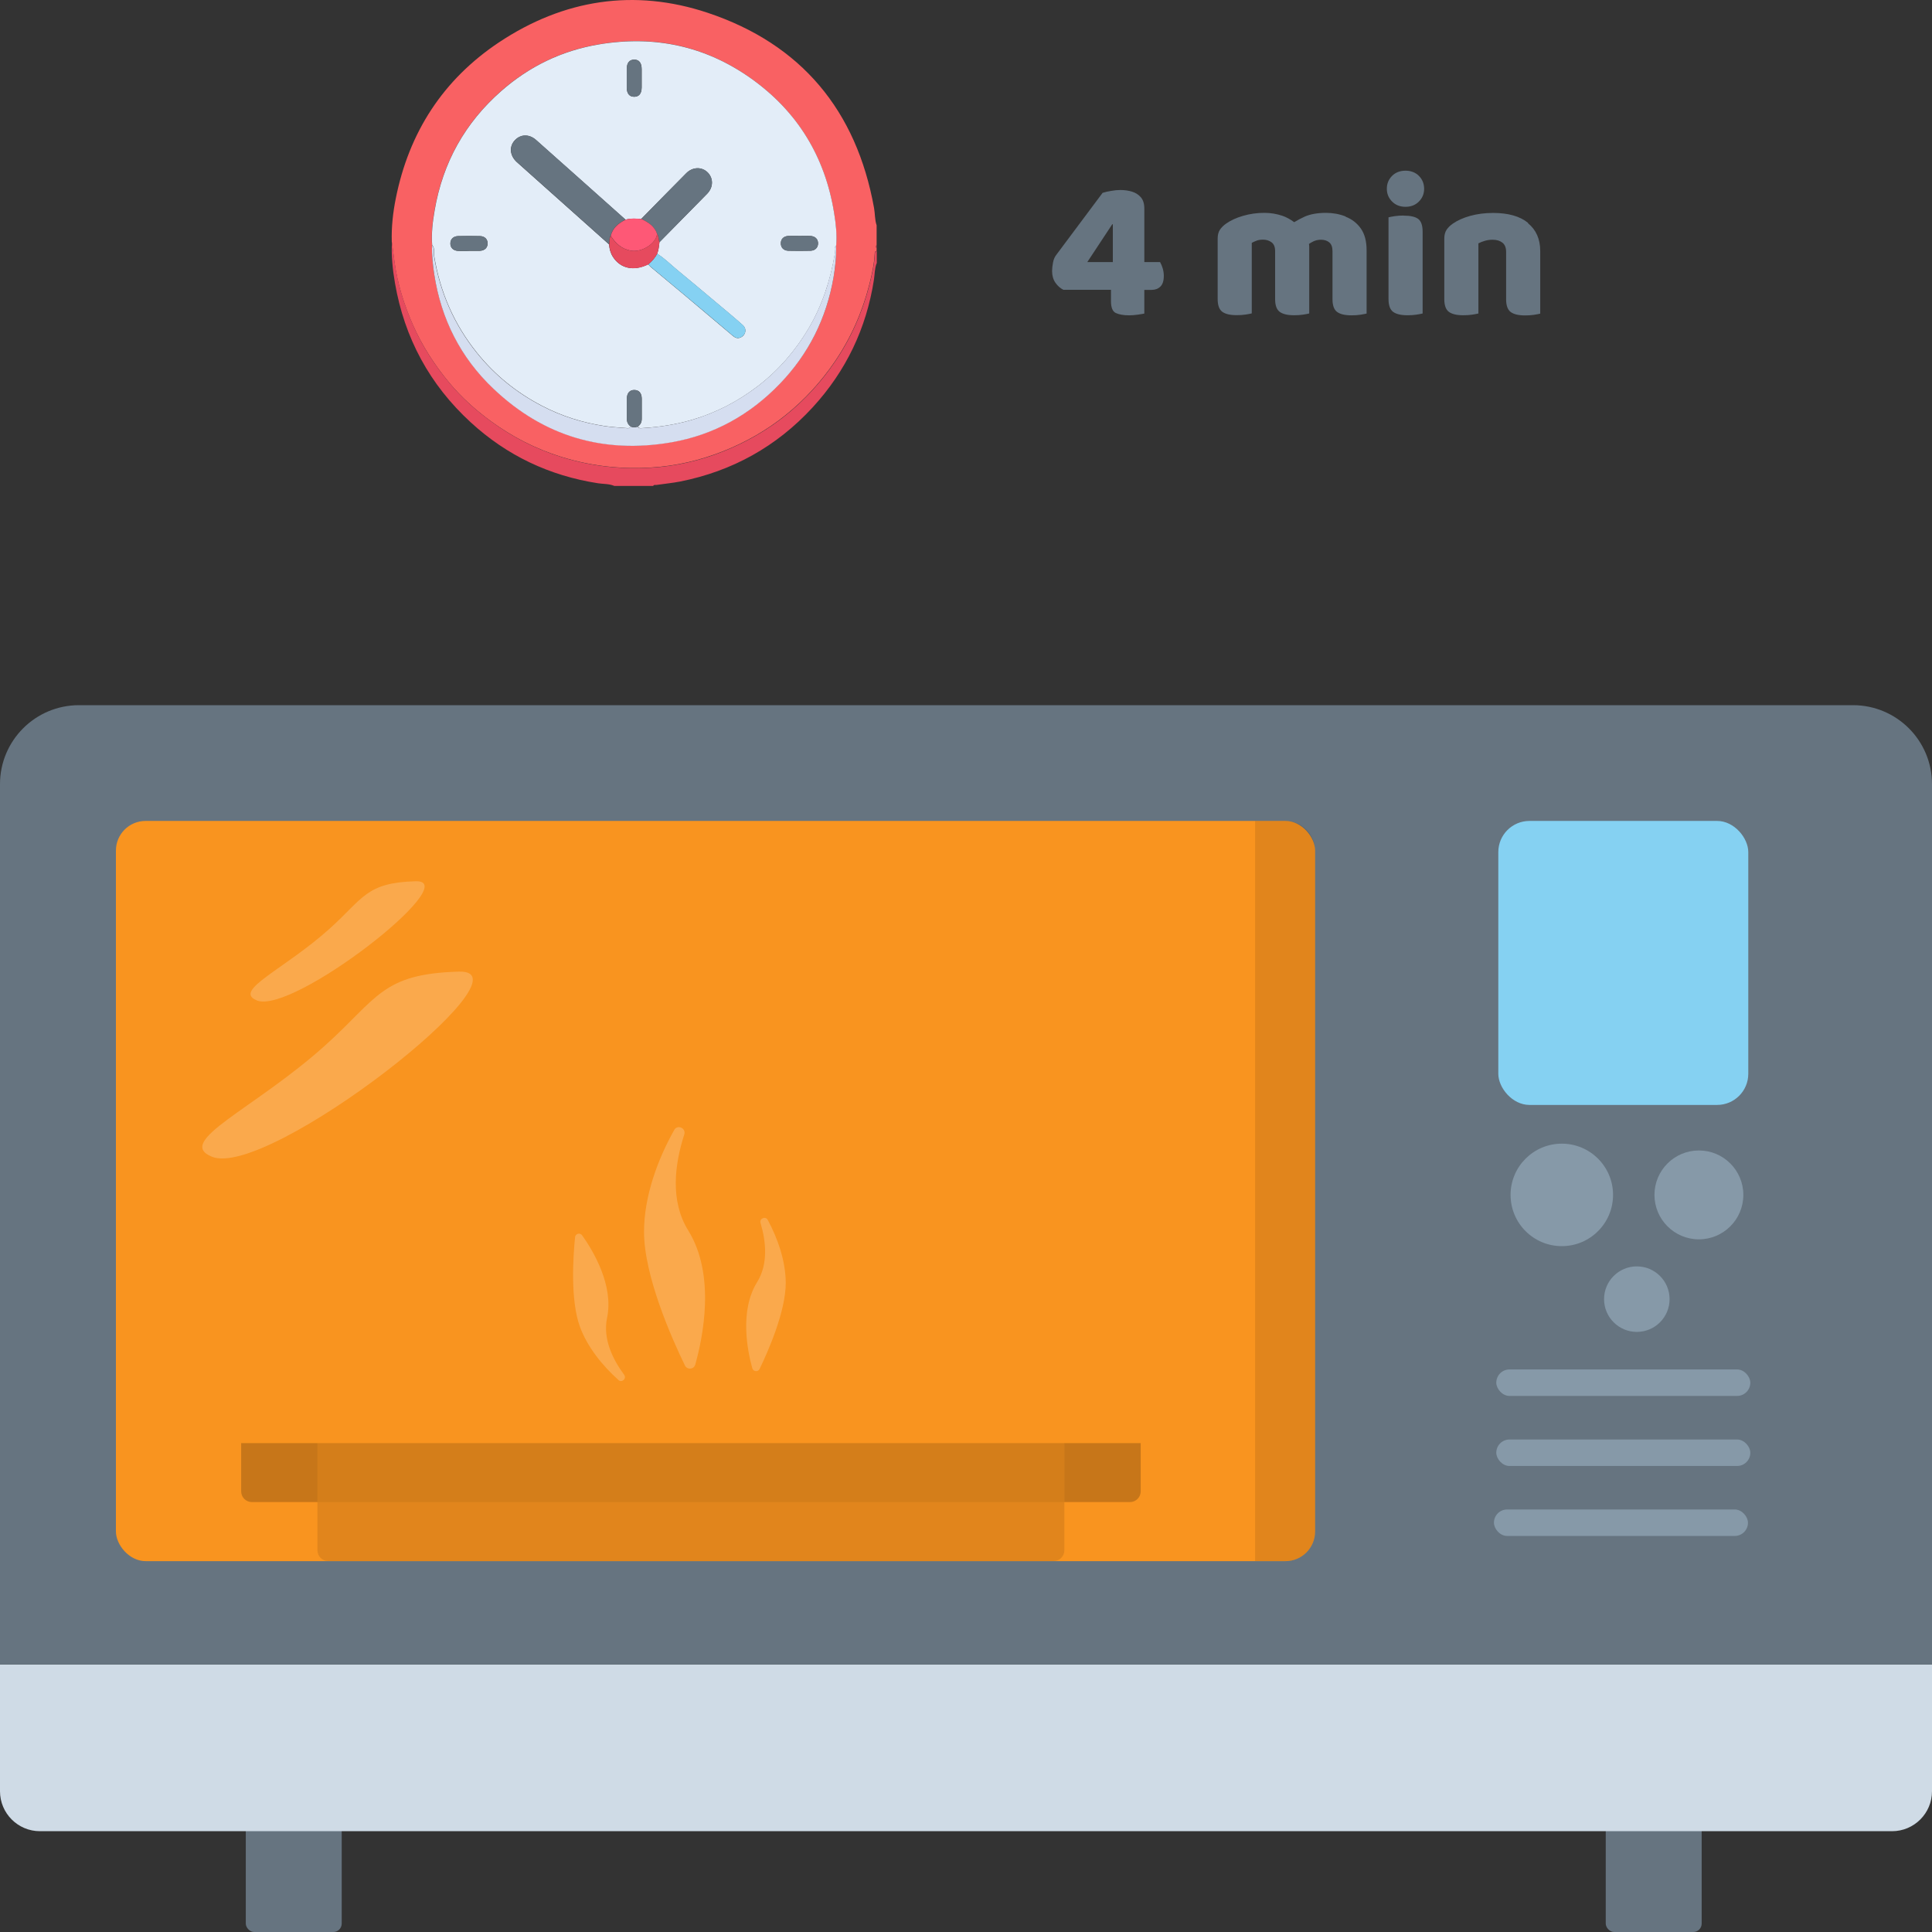<?xml version="1.0" encoding="UTF-8"?><svg id="Camada_1" xmlns="http://www.w3.org/2000/svg" viewBox="0 0 230 230"><rect x="0" y="0" width="230" height="230" fill="#333333" stroke="none"/><defs><style>.cls-1{opacity:.1;}.cls-2{fill:#f9941f;}.cls-3{fill:#f96163;}.cls-4{fill:#e3edf8;}.cls-5{fill:#e64a5e;}.cls-6{fill:#fe5876;}.cls-7{fill:#667480;}.cls-8{fill:#cfdbe6;}.cls-9{fill:#d5def0;}.cls-10{fill:#85d1f2;}.cls-11{fill:#8699a8;}.cls-12{fill:#fff;fill-rule:evenodd;}.cls-12,.cls-13{opacity:.2;}.cls-14{opacity:.15;}</style></defs><g><g><rect class="cls-7" x="29.26" y="206.12" width="11.42" height="23.88" rx="1" ry="1"/><rect class="cls-7" x="191.16" y="206.12" width="11.42" height="23.88" rx="1" ry="1"/></g><path class="cls-8" d="M0,198.16H230v15.08c0,2.63-2.13,4.76-4.76,4.76H4.76c-2.63,0-4.76-2.13-4.76-4.76v-15.08H0Z"/><path class="cls-7" d="M9.4,83.95H220.6c5.19,0,9.4,4.21,9.4,9.4v104.81H0V93.35c0-5.19,4.21-9.4,9.4-9.4Z"/><g><g><circle class="cls-11" cx="185.93" cy="142.25" r="6.1"/><circle class="cls-11" cx="202.25" cy="142.25" r="5.29"/><circle class="cls-11" cx="194.86" cy="154.66" r="3.9"/><rect class="cls-11" x="178.13" y="163.03" width="30.24" height="3.15" rx="1.57" ry="1.57"/><rect class="cls-11" x="178.13" y="171.37" width="30.24" height="3.15" rx="1.57" ry="1.57"/><rect class="cls-11" x="177.85" y="179.7" width="30.24" height="3.15" rx="1.57" ry="1.57"/></g><rect class="cls-10" x="178.37" y="97.73" width="29.76" height="33.81" rx="3.71" ry="3.71"/></g><g><rect class="cls-2" x="13.8" y="97.73" width="142.76" height="88.12" rx="3.53" ry="3.53"/><path class="cls-1" d="M149.42,97.73h3.61c1.95,0,3.53,1.58,3.53,3.53v81.05c0,1.95-1.58,3.53-3.53,3.53h-3.61V97.73h0Z"/><g><path class="cls-1" d="M126.71,178.82v5.74c0,.71-.57,1.28-1.28,1.28H39.07c-.7,0-1.28-.57-1.28-1.28v-5.74H126.71Z"/><path class="cls-13" d="M135.8,171.8v5.74c0,.71-.58,1.28-1.28,1.28h-7.81v-7.02h9.09Z"/><rect class="cls-14" x="37.79" y="171.8" width="88.92" height="7.02"/><path class="cls-13" d="M37.79,171.8v7.02h-7.8c-.71,0-1.28-.57-1.28-1.28v-5.74h9.08Z"/></g><g><path class="cls-12" d="M30.57,119.1c4.28,1.73,24.83-14.35,18.92-14.19-5.91,.16-6.23,2.03-10.22,5.62-5.46,4.92-11.6,7.39-8.7,8.56Z"/><path class="cls-12" d="M25.24,137.71c6.66,2.69,38.58-22.29,29.4-22.04-9.18,.25-9.68,3.16-15.88,8.74-8.48,7.64-18.03,11.48-13.52,13.3Z"/></g><g><path class="cls-12" d="M80.26,134.52c.39-.69,1.44-.22,1.2,.54-1.12,3.47-1.73,7.88,.47,11.42,3.3,5.31,1.74,12.76,.84,15.97-.17,.59-.96,.65-1.23,.11-1.52-3.13-4.87-10.62-4.87-15.92,0-4.2,1.62-8.61,3.59-12.11Z"/><path class="cls-12" d="M91.4,145.23c-.26-.49-1.02-.18-.86,.36,.65,2.19,.94,4.88-.41,7.05-2.1,3.39-1.16,8.12-.57,10.25,.12,.41,.68,.47,.87,.08,1-2.08,3.11-6.84,3.11-10.23,0-2.59-.95-5.3-2.14-7.51Z"/><path class="cls-12" d="M73.62,164.29c.42,.37,1.01-.18,.68-.63-1.36-1.84-2.55-4.26-2.03-6.77,.82-3.9-1.69-8.03-2.97-9.83-.25-.35-.8-.2-.84,.22-.23,2.29-.58,7.49,.58,10.67,.89,2.43,2.71,4.66,4.58,6.33Z"/></g></g></g><g><g id="Ju9fJx.tif"><g><path class="cls-3" d="M104.36,29.54v.34c-.2,.02-.22,.16-.23,.32-.06,1.24-.33,2.44-.63,3.63-.84,3.31-2.2,6.39-4.13,9.23-1.64,2.4-3.57,4.52-5.83,6.34-2.26,1.82-4.76,3.25-7.46,4.32-2.77,1.1-5.64,1.76-8.6,1.94-1.55,.1-3.11,.08-4.66-.07-2.06-.19-4.06-.6-6.03-1.21-3.01-.94-5.79-2.37-8.33-4.22-1.84-1.34-3.52-2.85-4.98-4.6-1.74-2.1-3.21-4.36-4.32-6.87-1.06-2.41-1.84-4.9-2.2-7.51-.11-.81-.21-1.62-.32-2.43-.05-1.73,.14-3.45,.48-5.14,1.57-7.85,5.62-14.12,12.27-18.56C67.08-.07,75.5-1.39,84.24,1.52c11.15,3.72,17.72,11.63,19.81,23.22,.13,.69,.08,1.41,.31,2.08v2.37c-.15,.11-.15,.23,0,.34Zm-4.82-.34c.1-1.3-.05-2.58-.25-3.86-1.08-6.71-4.38-12.09-9.9-16.02-5.45-3.87-11.53-5.16-18.12-4.04-4.4,.74-8.28,2.63-11.62,5.56-4.29,3.78-6.94,8.51-7.91,14.16-.24,1.38-.41,2.78-.3,4.19-.05,1.15,.07,2.28,.25,3.41,.82,5.34,3.14,9.94,7.05,13.65,5.97,5.65,13.09,7.78,21.19,6.38,5.06-.88,9.36-3.28,12.91-6.97,3.43-3.56,5.56-7.79,6.39-12.67,.22-1.26,.35-2.52,.3-3.8Z"/><path class="cls-5" d="M104.36,31.34c-.24,.63-.22,1.31-.32,1.96-.9,5.8-3.33,10.88-7.3,15.2-4.29,4.66-9.58,7.6-15.8,8.83-.92,.18-1.86,.26-2.78,.4-.14,.02-.31-.06-.4,.12h-4.62c-.63-.27-1.31-.22-1.96-.32-5.78-.9-10.84-3.3-15.14-7.25-4.89-4.49-7.89-10.04-9.02-16.58-.28-1.63-.45-3.27-.36-4.93,.11,.81,.21,1.62,.32,2.43,.36,2.61,1.14,5.1,2.2,7.51,1.1,2.51,2.57,4.77,4.32,6.87,1.45,1.75,3.14,3.26,4.98,4.6,2.55,1.86,5.32,3.28,8.33,4.22,1.97,.61,3.97,1.02,6.03,1.21,1.56,.15,3.12,.16,4.66,.07,2.96-.18,5.84-.84,8.6-1.94,2.7-1.08,5.2-2.5,7.46-4.32,2.26-1.82,4.19-3.94,5.83-6.34,1.93-2.84,3.29-5.92,4.13-9.23,.3-1.19,.57-2.4,.63-3.63,0-.16,.02-.3,.23-.32v1.47Z"/><path class="cls-5" d="M104.36,29.54c-.15-.11-.15-.23,0-.34v.34Z"/><path class="cls-4" d="M51.45,29.2c-.11-1.41,.06-2.81,.3-4.19,.97-5.65,3.61-10.38,7.91-14.16,3.34-2.94,7.22-4.82,11.62-5.56,6.58-1.11,12.67,.17,18.12,4.04,5.53,3.93,8.82,9.31,9.9,16.02,.21,1.28,.35,2.56,.25,3.86-.3,.28-.1,.64-.15,.95-.53,3.17-1.5,6.17-3.14,8.95-1.57,2.65-3.56,4.95-6,6.83-2.39,1.84-5.04,3.22-7.95,4.06-1.89,.55-3.82,.84-5.78,.96-.21,.01-.46,.08-.6-.18,.34-.23,.48-.55,.47-.96,0-.79,0-1.57,0-2.36,0-.65-.32-1.02-.86-1.03-.56-.02-.9,.36-.91,1.03,0,.79,0,1.57,0,2.36,0,.41,.13,.73,.47,.96-.12,.24-.35,.19-.55,.18-.85-.07-1.71-.11-2.56-.24-2.63-.4-5.14-1.19-7.49-2.42-3-1.57-5.59-3.65-7.72-6.31-2.71-3.38-4.38-7.19-5.08-11.46-.07-.44,.09-.94-.23-1.34Zm25.73,2.27c.09,.1,.16,.21,.26,.29,1.32,1.1,2.65,2.2,3.96,3.3,1.93,1.62,3.86,3.25,5.79,4.88,.29,.25,.58,.41,.97,.24,.62-.27,.78-1.01,.27-1.47-1.03-.92-2.1-1.8-3.16-2.69-1.55-1.3-3.09-2.6-4.65-3.88-.79-.65-1.51-1.39-2.39-1.93,.18-.44,.22-.9,.27-1.37,1.89-1.92,3.79-3.84,5.68-5.77,.74-.76,.76-1.82,.08-2.52-.69-.71-1.8-.7-2.56,.07-1.8,1.81-3.58,3.63-5.37,5.45-.63-.05-1.25-.09-1.87,.08-3.54-3.16-7.08-6.32-10.63-9.47-.84-.75-1.87-.71-2.56,.04-.69,.76-.57,1.83,.27,2.59,3.65,3.26,7.31,6.52,10.96,9.78,.05,.53,.17,1.03,.46,1.48,.89,1.4,2.49,1.75,4.2,.9Zm-.79-22.12c0-.37,0-.75,0-1.12,0-.74-.3-1.12-.87-1.13-.58,0-.89,.37-.9,1.1,0,.75,0,1.5,0,2.24,0,.69,.31,1.07,.87,1.08,.58,0,.89-.37,.9-1.1,0-.36,0-.71,0-1.07Zm-20.56,20.51c.43,0,.86,.01,1.29,0,.59-.02,.94-.38,.93-.9-.01-.5-.35-.84-.92-.85-.86-.02-1.72-.02-2.58,0-.57,.01-.91,.35-.93,.85-.02,.52,.34,.89,.92,.91,.43,.02,.86,0,1.29,0Zm39.38-1.77c-.45,0-.9-.02-1.35,0-.56,.02-.9,.36-.9,.87,0,.51,.33,.87,.88,.89,.88,.02,1.76,.02,2.64,0,.56-.01,.9-.37,.91-.87,0-.52-.35-.87-.94-.89-.41-.02-.82,0-1.23,0Z"/><path class="cls-9" d="M51.45,29.2c.32,.4,.16,.89,.23,1.34,.7,4.26,2.37,8.08,5.08,11.46,2.13,2.66,4.72,4.74,7.72,6.31,2.35,1.23,4.86,2.02,7.49,2.42,.85,.13,1.71,.17,2.56,.24,.2,.02,.42,.06,.55-.18,.28,.1,.56,.1,.83,0,.14,.26,.39,.19,.6,.18,1.96-.12,3.89-.42,5.78-.96,2.91-.85,5.56-2.23,7.95-4.06,2.44-1.88,4.43-4.18,6-6.83,1.64-2.77,2.62-5.78,3.14-8.95,.05-.32-.16-.68,.15-.95,.05,1.28-.09,2.54-.3,3.8-.84,4.87-2.96,9.11-6.39,12.67-3.55,3.69-7.86,6.09-12.91,6.97-8.1,1.4-15.23-.72-21.19-6.38-3.91-3.7-6.24-8.31-7.05-13.65-.17-1.13-.3-2.26-.25-3.41Z"/><path class="cls-7" d="M72.51,29.08c-3.65-3.26-7.31-6.52-10.96-9.78-.84-.75-.96-1.82-.27-2.59,.68-.76,1.72-.79,2.56-.04,3.55,3.15,7.09,6.32,10.63,9.47-.83,.42-1.53,.96-1.77,1.92-.21,.31-.1,.68-.19,1.01Z"/><path class="cls-7" d="M76.34,26.06c1.79-1.82,3.57-3.64,5.37-5.45,.76-.76,1.87-.78,2.56-.07,.68,.7,.66,1.76-.08,2.52-1.89,1.93-3.78,3.85-5.68,5.77-.14-.32-.05-.71-.3-1.01-.31-.93-1.06-1.38-1.88-1.77Z"/><path class="cls-10" d="M78.24,30.2c.88,.54,1.6,1.28,2.39,1.93,1.56,1.28,3.1,2.58,4.65,3.88,1.06,.89,2.13,1.77,3.16,2.69,.51,.46,.34,1.2-.27,1.47-.39,.17-.68,.01-.97-.24-1.93-1.63-3.85-3.26-5.79-4.88-1.32-1.11-2.64-2.2-3.96-3.3-.1-.08-.18-.19-.26-.29,.43-.35,.79-.77,1.06-1.27Z"/><path class="cls-6" d="M76.34,26.06c.81,.39,1.57,.84,1.88,1.77-.08,1.17-1.84,2.25-3.12,2.01-1.1-.2-1.82-.87-2.39-1.77,.24-.96,.94-1.5,1.77-1.92,.62-.18,1.24-.14,1.87-.08Z"/><path class="cls-5" d="M72.7,28.07c.56,.9,1.29,1.57,2.39,1.77,1.29,.24,3.05-.84,3.12-2.01,.24,.29,.16,.68,.3,1.01-.06,.46-.1,.93-.27,1.37-.27,.49-.62,.91-1.06,1.27-1.71,.84-3.31,.5-4.2-.9-.29-.45-.42-.96-.46-1.48,.09-.33-.03-.7,.19-1.01Z"/><path class="cls-7" d="M76.38,9.35c0,.36,0,.71,0,1.07,0,.73-.32,1.11-.9,1.1-.55,0-.86-.38-.87-1.08,0-.75,0-1.5,0-2.24,0-.73,.32-1.11,.9-1.1,.57,0,.87,.4,.87,1.13,0,.37,0,.75,0,1.12Z"/><path class="cls-7" d="M55.82,29.86c-.43,0-.86,.02-1.29,0-.58-.03-.94-.39-.92-.91,.01-.5,.36-.83,.93-.85,.86-.02,1.72-.02,2.58,0,.56,.01,.91,.35,.92,.85,.01,.53-.34,.88-.93,.9-.43,.02-.86,0-1.29,0Z"/><path class="cls-7" d="M95.21,28.09c.41,0,.82-.01,1.23,0,.59,.02,.95,.37,.94,.89,0,.5-.35,.85-.91,.87-.88,.02-1.76,.02-2.64,0-.55-.02-.89-.38-.88-.89,0-.5,.34-.84,.9-.87,.45-.02,.9,0,1.35,0Z"/><path class="cls-7" d="M75.92,50.78c-.28,.1-.56,.1-.83,0-.34-.23-.48-.55-.47-.96,0-.79,0-1.57,0-2.36,0-.67,.35-1.05,.91-1.03,.54,.01,.85,.38,.86,1.03,0,.79,0,1.57,0,2.36,0,.4-.13,.73-.47,.96Z"/></g></g><g><path class="cls-7" d="M138.12,31.2h-1.89v-6.36c0-.59-.14-1.04-.42-1.36-.28-.32-.63-.54-1.06-.67-.43-.13-.89-.19-1.39-.19-.3,0-.65,.03-1.05,.1-.4,.06-.75,.14-1.05,.24l-5.48,7.34c-.21,.26-.35,.57-.42,.95-.07,.38-.11,.71-.11,1.02,0,.54,.13,1,.39,1.38,.26,.38,.58,.66,.95,.85h5.67v1.34c0,.77,.19,1.24,.57,1.42,.38,.18,.92,.28,1.6,.28,.32,0,.66-.03,1.02-.08s.62-.1,.78-.13v-2.82h.88c.42,0,.76-.13,1.03-.39,.27-.26,.41-.69,.41-1.28,0-.32-.05-.63-.14-.92s-.19-.52-.29-.68Zm-5.64,0h-3.04l2.97-4.5h.07v4.5Z"/><path class="cls-7" d="M160.19,25.77c-.74-.29-1.52-.43-2.33-.43-1,0-1.85,.15-2.52,.44-.45,.2-.87,.43-1.27,.67-.44-.32-.9-.59-1.4-.76-.69-.23-1.4-.35-2.15-.35-.88,0-1.72,.12-2.52,.35-.8,.23-1.48,.54-2.02,.92-.32,.22-.57,.47-.75,.74s-.27,.62-.27,1.05v7.2c0,.73,.18,1.24,.54,1.51,.36,.27,.93,.41,1.71,.41,.38,0,.74-.02,1.06-.07,.33-.05,.58-.1,.75-.14v-8.4c.14-.08,.33-.16,.55-.25,.22-.09,.49-.13,.79-.13,.4,0,.74,.11,1.02,.32,.28,.21,.42,.56,.42,1.04v5.72c0,.73,.18,1.24,.54,1.51,.36,.27,.93,.41,1.71,.41,.38,0,.74-.02,1.06-.07,.33-.05,.58-.1,.75-.14v-7.96c0-.11-.02-.21-.03-.32,.16-.11,.34-.22,.56-.32,.27-.12,.56-.18,.86-.18,.42,0,.75,.11,1,.32,.25,.21,.38,.56,.38,1.04v5.72c0,.73,.18,1.24,.54,1.51,.36,.27,.93,.41,1.71,.41,.38,0,.74-.02,1.06-.07s.58-.1,.75-.14v-7.53c0-1.08-.23-1.95-.69-2.6-.46-.65-1.06-1.11-1.81-1.4Z"/><path class="cls-7" d="M167.11,25.66c-.38,0-.74,.02-1.06,.07s-.58,.1-.75,.14v9.74c0,.73,.18,1.24,.54,1.51,.36,.27,.93,.41,1.71,.41,.38,0,.74-.02,1.06-.07,.33-.05,.58-.1,.75-.14v-9.74c0-.75-.18-1.26-.53-1.52s-.92-.39-1.72-.39Z"/><path class="cls-7" d="M167.32,20.32c-.65,0-1.19,.21-1.6,.62-.41,.42-.62,.92-.62,1.53s.21,1.1,.62,1.52c.42,.42,.95,.63,1.6,.63s1.19-.21,1.6-.63c.42-.42,.62-.93,.62-1.52s-.21-1.12-.62-1.53-.95-.62-1.6-.62Z"/><path class="cls-7" d="M181.91,26.53c-.97-.79-2.36-1.18-4.16-1.18-.99,0-1.9,.12-2.73,.35s-1.51,.54-2.06,.92c-.32,.22-.57,.47-.75,.74s-.27,.62-.27,1.05v7.2c0,.73,.18,1.24,.54,1.51,.36,.27,.93,.41,1.71,.41,.38,0,.74-.02,1.06-.07,.33-.05,.58-.1,.75-.14v-8.35c.25-.13,.52-.23,.8-.31,.28-.08,.58-.12,.9-.12,.48,0,.87,.12,1.16,.35,.29,.23,.44,.59,.44,1.09v5.65c0,.73,.18,1.24,.54,1.51,.36,.27,.93,.41,1.71,.41,.38,0,.74-.02,1.06-.07s.58-.1,.75-.14v-7.46c0-1.42-.49-2.52-1.46-3.31Z"/></g></g></svg>